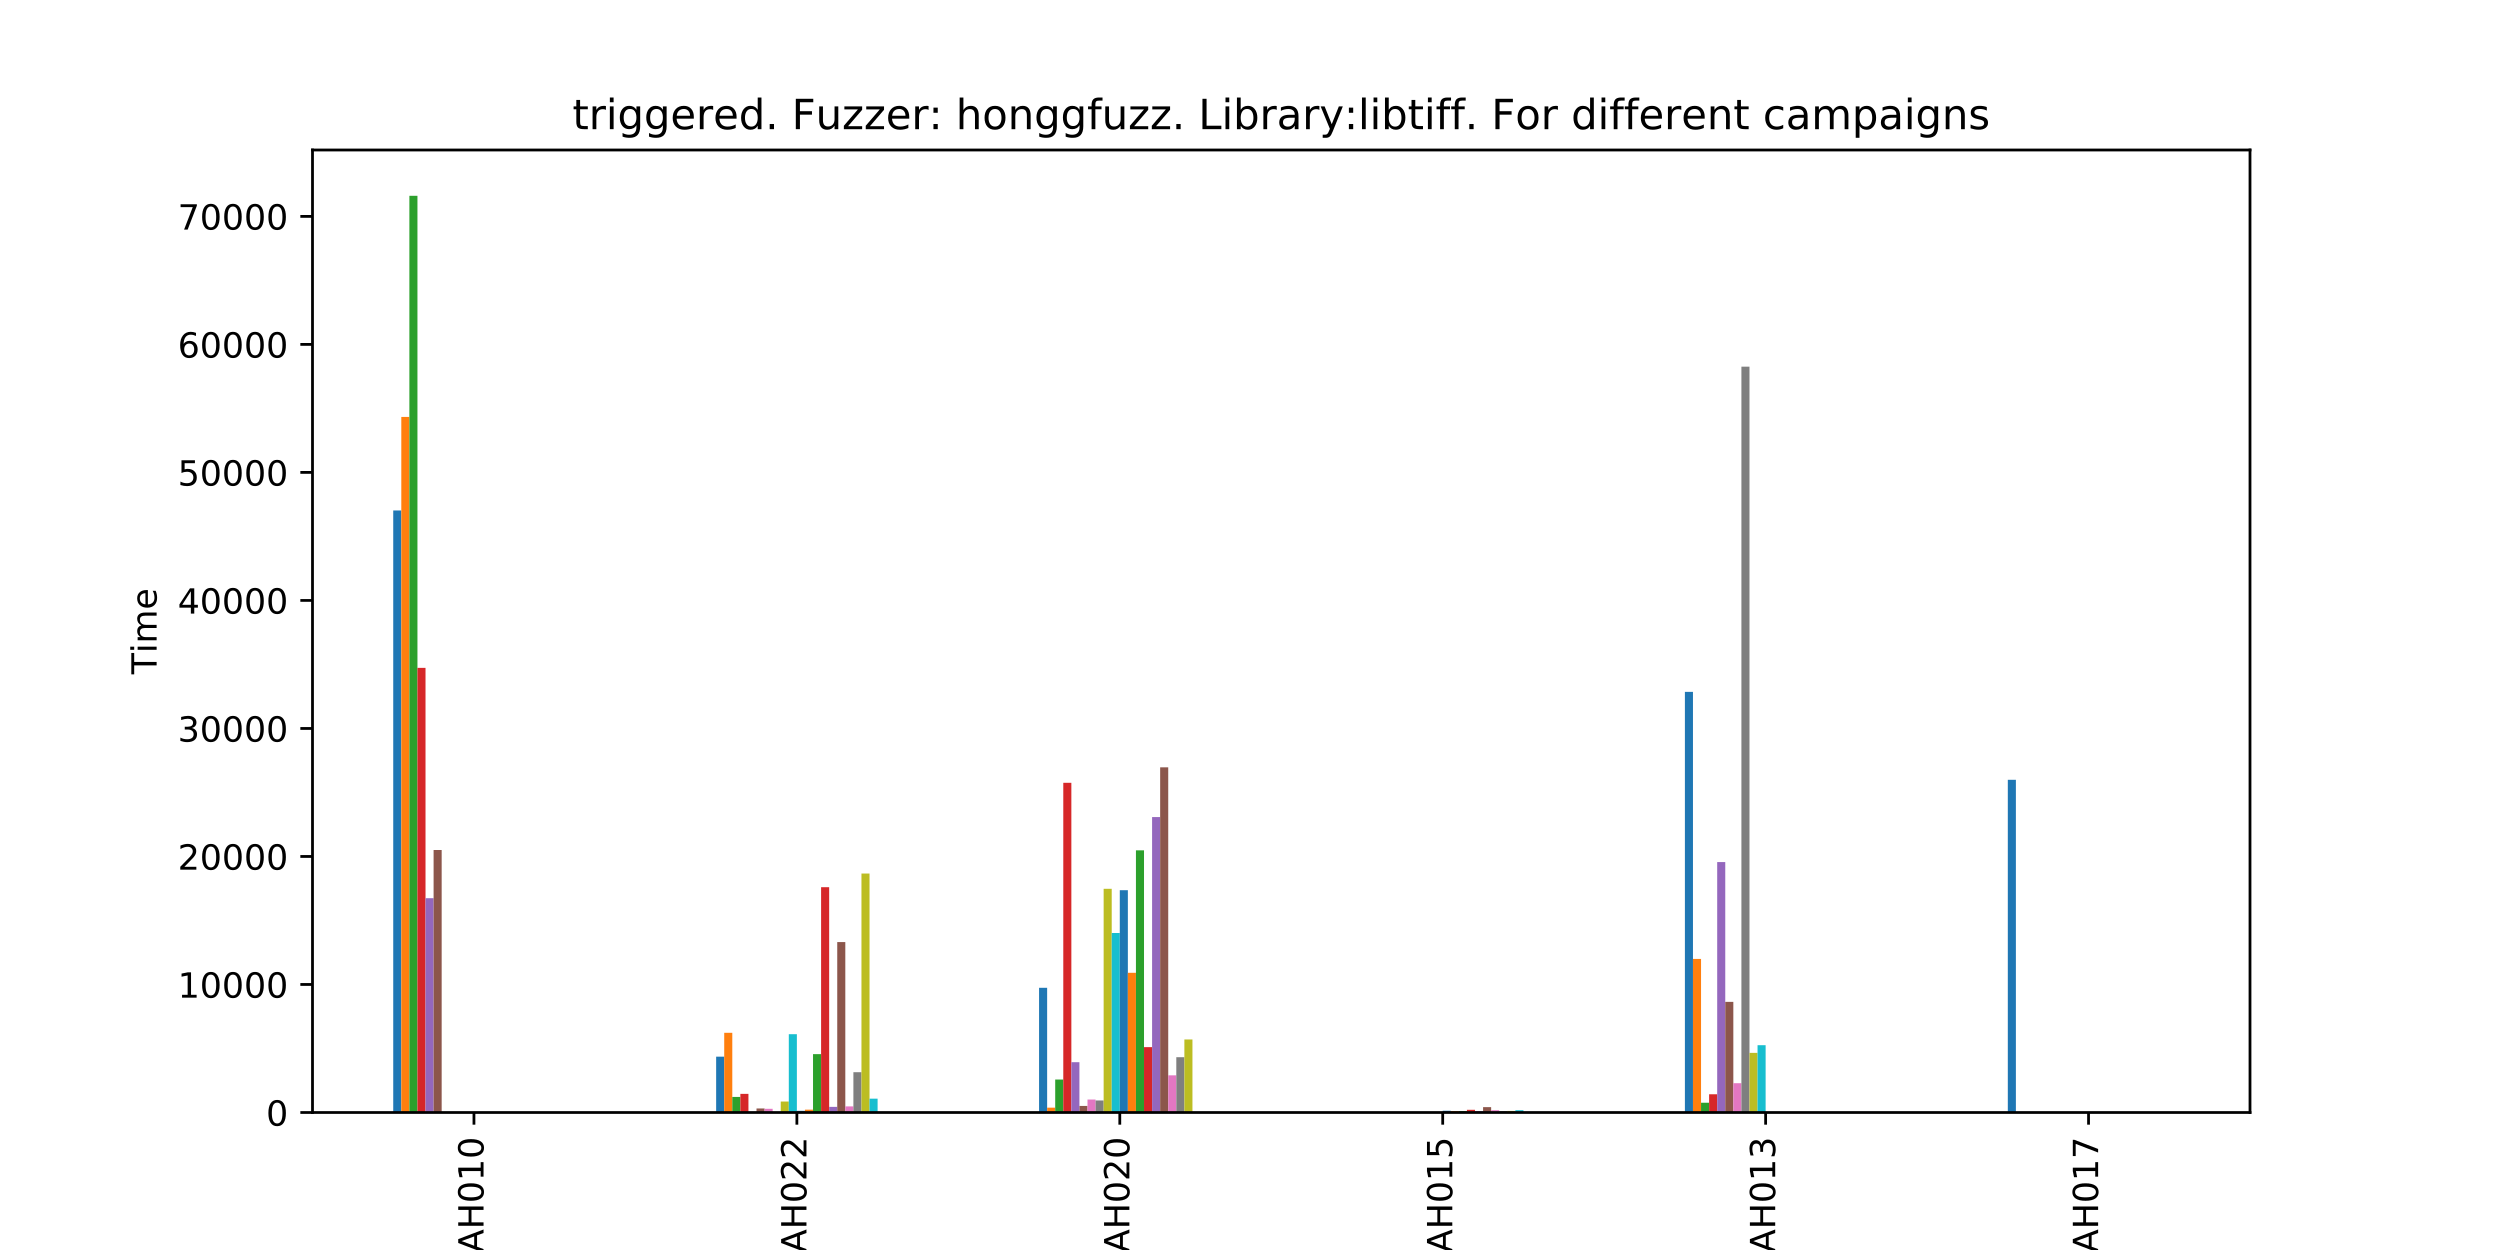 <?xml version="1.0" encoding="utf-8" standalone="no"?>
<!DOCTYPE svg PUBLIC "-//W3C//DTD SVG 1.1//EN"
  "http://www.w3.org/Graphics/SVG/1.1/DTD/svg11.dtd">
<!-- Created with matplotlib (https://matplotlib.org/) -->
<svg height="360pt" version="1.1" viewBox="0 0 720 360" width="720pt" xmlns="http://www.w3.org/2000/svg" xmlns:xlink="http://www.w3.org/1999/xlink">
 <defs>
  <style type="text/css">
*{stroke-linecap:butt;stroke-linejoin:round;}
  </style>
 </defs>
 <g id="figure_1">
  <g id="patch_1">
   <path d="M 0 360 
L 720 360 
L 720 0 
L 0 0 
z
" style="fill:#ffffff;"/>
  </g>
  <g id="axes_1">
   <g id="patch_2">
    <path d="M 90 320.4 
L 648 320.4 
L 648 43.2 
L 90 43.2 
z
" style="fill:#ffffff;"/>
   </g>
   <g id="patch_3">
    <path clip-path="url(#p38bdf87d2d)" d="M 113.25 320.4 
L 115.575 320.4 
L 115.575 147.005 
L 113.25 147.005 
z
" style="fill:#1f77b4;"/>
   </g>
   <g id="patch_4">
    <path clip-path="url(#p38bdf87d2d)" d="M 206.25 320.4 
L 208.575 320.4 
L 208.575 304.325 
L 206.25 304.325 
z
" style="fill:#1f77b4;"/>
   </g>
   <g id="patch_5">
    <path clip-path="url(#p38bdf87d2d)" d="M 299.25 320.4 
L 301.575 320.4 
L 301.575 284.49 
L 299.25 284.49 
z
" style="fill:#1f77b4;"/>
   </g>
   <g id="patch_6">
    <path clip-path="url(#p38bdf87d2d)" d="M 392.25 320.4 
L 394.575 320.4 
L 394.575 320.363 
L 392.25 320.363 
z
" style="fill:#1f77b4;"/>
   </g>
   <g id="patch_7">
    <path clip-path="url(#p38bdf87d2d)" d="M 485.25 320.4 
L 487.575 320.4 
L 487.575 199.249 
L 485.25 199.249 
z
" style="fill:#1f77b4;"/>
   </g>
   <g id="patch_8">
    <path clip-path="url(#p38bdf87d2d)" d="M 578.25 320.4 
L 580.575 320.4 
L 580.575 224.578 
L 578.25 224.578 
z
" style="fill:#1f77b4;"/>
   </g>
   <g id="patch_9">
    <path clip-path="url(#p38bdf87d2d)" d="M 115.575 320.4 
L 117.9 320.4 
L 117.9 120.073 
L 115.575 120.073 
z
" style="fill:#ff7f0e;"/>
   </g>
   <g id="patch_10">
    <path clip-path="url(#p38bdf87d2d)" d="M 208.575 320.4 
L 210.9 320.4 
L 210.9 297.449 
L 208.575 297.449 
z
" style="fill:#ff7f0e;"/>
   </g>
   <g id="patch_11">
    <path clip-path="url(#p38bdf87d2d)" d="M 301.575 320.4 
L 303.9 320.4 
L 303.9 319.017 
L 301.575 319.017 
z
" style="fill:#ff7f0e;"/>
   </g>
   <g id="patch_12">
    <path clip-path="url(#p38bdf87d2d)" d="M 394.575 320.4 
L 396.9 320.4 
L 396.9 320.326 
L 394.575 320.326 
z
" style="fill:#ff7f0e;"/>
   </g>
   <g id="patch_13">
    <path clip-path="url(#p38bdf87d2d)" d="M 487.575 320.4 
L 489.9 320.4 
L 489.9 276.176 
L 487.575 276.176 
z
" style="fill:#ff7f0e;"/>
   </g>
   <g id="patch_14">
    <path clip-path="url(#p38bdf87d2d)" d="M 580.575 320.4 
L 582.9 320.4 
L 582.9 320.4 
L 580.575 320.4 
z
" style="fill:#ff7f0e;"/>
   </g>
   <g id="patch_15">
    <path clip-path="url(#p38bdf87d2d)" d="M 117.9 320.4 
L 120.225 320.4 
L 120.225 56.4 
L 117.9 56.4 
z
" style="fill:#2ca02c;"/>
   </g>
   <g id="patch_16">
    <path clip-path="url(#p38bdf87d2d)" d="M 210.9 320.4 
L 213.225 320.4 
L 213.225 315.92 
L 210.9 315.92 
z
" style="fill:#2ca02c;"/>
   </g>
   <g id="patch_17">
    <path clip-path="url(#p38bdf87d2d)" d="M 303.9 320.4 
L 306.225 320.4 
L 306.225 310.906 
L 303.9 310.906 
z
" style="fill:#2ca02c;"/>
   </g>
   <g id="patch_18">
    <path clip-path="url(#p38bdf87d2d)" d="M 396.9 320.4 
L 399.225 320.4 
L 399.225 320.345 
L 396.9 320.345 
z
" style="fill:#2ca02c;"/>
   </g>
   <g id="patch_19">
    <path clip-path="url(#p38bdf87d2d)" d="M 489.9 320.4 
L 492.225 320.4 
L 492.225 317.58 
L 489.9 317.58 
z
" style="fill:#2ca02c;"/>
   </g>
   <g id="patch_20">
    <path clip-path="url(#p38bdf87d2d)" d="M 582.9 320.4 
L 585.225 320.4 
L 585.225 320.4 
L 582.9 320.4 
z
" style="fill:#2ca02c;"/>
   </g>
   <g id="patch_21">
    <path clip-path="url(#p38bdf87d2d)" d="M 120.225 320.4 
L 122.55 320.4 
L 122.55 192.354 
L 120.225 192.354 
z
" style="fill:#d62728;"/>
   </g>
   <g id="patch_22">
    <path clip-path="url(#p38bdf87d2d)" d="M 213.225 320.4 
L 215.55 320.4 
L 215.55 315.036 
L 213.225 315.036 
z
" style="fill:#d62728;"/>
   </g>
   <g id="patch_23">
    <path clip-path="url(#p38bdf87d2d)" d="M 306.225 320.4 
L 308.55 320.4 
L 308.55 225.444 
L 306.225 225.444 
z
" style="fill:#d62728;"/>
   </g>
   <g id="patch_24">
    <path clip-path="url(#p38bdf87d2d)" d="M 399.225 320.4 
L 401.55 320.4 
L 401.55 320.363 
L 399.225 320.363 
z
" style="fill:#d62728;"/>
   </g>
   <g id="patch_25">
    <path clip-path="url(#p38bdf87d2d)" d="M 492.225 320.4 
L 494.55 320.4 
L 494.55 315.146 
L 492.225 315.146 
z
" style="fill:#d62728;"/>
   </g>
   <g id="patch_26">
    <path clip-path="url(#p38bdf87d2d)" d="M 585.225 320.4 
L 587.55 320.4 
L 587.55 320.4 
L 585.225 320.4 
z
" style="fill:#d62728;"/>
   </g>
   <g id="patch_27">
    <path clip-path="url(#p38bdf87d2d)" d="M 122.55 320.4 
L 124.875 320.4 
L 124.875 258.681 
L 122.55 258.681 
z
" style="fill:#9467bd;"/>
   </g>
   <g id="patch_28">
    <path clip-path="url(#p38bdf87d2d)" d="M 215.55 320.4 
L 217.875 320.4 
L 217.875 320.216 
L 215.55 320.216 
z
" style="fill:#9467bd;"/>
   </g>
   <g id="patch_29">
    <path clip-path="url(#p38bdf87d2d)" d="M 308.55 320.4 
L 310.875 320.4 
L 310.875 305.911 
L 308.55 305.911 
z
" style="fill:#9467bd;"/>
   </g>
   <g id="patch_30">
    <path clip-path="url(#p38bdf87d2d)" d="M 401.55 320.4 
L 403.875 320.4 
L 403.875 320.363 
L 401.55 320.363 
z
" style="fill:#9467bd;"/>
   </g>
   <g id="patch_31">
    <path clip-path="url(#p38bdf87d2d)" d="M 494.55 320.4 
L 496.875 320.4 
L 496.875 248.266 
L 494.55 248.266 
z
" style="fill:#9467bd;"/>
   </g>
   <g id="patch_32">
    <path clip-path="url(#p38bdf87d2d)" d="M 587.55 320.4 
L 589.875 320.4 
L 589.875 320.4 
L 587.55 320.4 
z
" style="fill:#9467bd;"/>
   </g>
   <g id="patch_33">
    <path clip-path="url(#p38bdf87d2d)" d="M 124.875 320.4 
L 127.2 320.4 
L 127.2 244.8 
L 124.875 244.8 
z
" style="fill:#8c564b;"/>
   </g>
   <g id="patch_34">
    <path clip-path="url(#p38bdf87d2d)" d="M 217.875 320.4 
L 220.2 320.4 
L 220.2 319.239 
L 217.875 319.239 
z
" style="fill:#8c564b;"/>
   </g>
   <g id="patch_35">
    <path clip-path="url(#p38bdf87d2d)" d="M 310.875 320.4 
L 313.2 320.4 
L 313.2 318.501 
L 310.875 318.501 
z
" style="fill:#8c564b;"/>
   </g>
   <g id="patch_36">
    <path clip-path="url(#p38bdf87d2d)" d="M 403.875 320.4 
L 406.2 320.4 
L 406.2 320.345 
L 403.875 320.345 
z
" style="fill:#8c564b;"/>
   </g>
   <g id="patch_37">
    <path clip-path="url(#p38bdf87d2d)" d="M 496.875 320.4 
L 499.2 320.4 
L 499.2 288.545 
L 496.875 288.545 
z
" style="fill:#8c564b;"/>
   </g>
   <g id="patch_38">
    <path clip-path="url(#p38bdf87d2d)" d="M 589.875 320.4 
L 592.2 320.4 
L 592.2 320.4 
L 589.875 320.4 
z
" style="fill:#8c564b;"/>
   </g>
   <g id="patch_39">
    <path clip-path="url(#p38bdf87d2d)" d="M 127.2 320.4 
L 129.525 320.4 
L 129.525 320.4 
L 127.2 320.4 
z
" style="fill:#e377c2;"/>
   </g>
   <g id="patch_40">
    <path clip-path="url(#p38bdf87d2d)" d="M 220.2 320.4 
L 222.525 320.4 
L 222.525 319.331 
L 220.2 319.331 
z
" style="fill:#e377c2;"/>
   </g>
   <g id="patch_41">
    <path clip-path="url(#p38bdf87d2d)" d="M 313.2 320.4 
L 315.525 320.4 
L 315.525 316.658 
L 313.2 316.658 
z
" style="fill:#e377c2;"/>
   </g>
   <g id="patch_42">
    <path clip-path="url(#p38bdf87d2d)" d="M 406.2 320.4 
L 408.525 320.4 
L 408.525 320.326 
L 406.2 320.326 
z
" style="fill:#e377c2;"/>
   </g>
   <g id="patch_43">
    <path clip-path="url(#p38bdf87d2d)" d="M 499.2 320.4 
L 501.525 320.4 
L 501.525 311.957 
L 499.2 311.957 
z
" style="fill:#e377c2;"/>
   </g>
   <g id="patch_44">
    <path clip-path="url(#p38bdf87d2d)" d="M 592.2 320.4 
L 594.525 320.4 
L 594.525 320.4 
L 592.2 320.4 
z
" style="fill:#e377c2;"/>
   </g>
   <g id="patch_45">
    <path clip-path="url(#p38bdf87d2d)" d="M 129.525 320.4 
L 131.85 320.4 
L 131.85 320.4 
L 129.525 320.4 
z
" style="fill:#7f7f7f;"/>
   </g>
   <g id="patch_46">
    <path clip-path="url(#p38bdf87d2d)" d="M 222.525 320.4 
L 224.85 320.4 
L 224.85 320.271 
L 222.525 320.271 
z
" style="fill:#7f7f7f;"/>
   </g>
   <g id="patch_47">
    <path clip-path="url(#p38bdf87d2d)" d="M 315.525 320.4 
L 317.85 320.4 
L 317.85 316.934 
L 315.525 316.934 
z
" style="fill:#7f7f7f;"/>
   </g>
   <g id="patch_48">
    <path clip-path="url(#p38bdf87d2d)" d="M 408.525 320.4 
L 410.85 320.4 
L 410.85 320.363 
L 408.525 320.363 
z
" style="fill:#7f7f7f;"/>
   </g>
   <g id="patch_49">
    <path clip-path="url(#p38bdf87d2d)" d="M 501.525 320.4 
L 503.85 320.4 
L 503.85 105.602 
L 501.525 105.602 
z
" style="fill:#7f7f7f;"/>
   </g>
   <g id="patch_50">
    <path clip-path="url(#p38bdf87d2d)" d="M 594.525 320.4 
L 596.85 320.4 
L 596.85 320.4 
L 594.525 320.4 
z
" style="fill:#7f7f7f;"/>
   </g>
   <g id="patch_51">
    <path clip-path="url(#p38bdf87d2d)" d="M 131.85 320.4 
L 134.175 320.4 
L 134.175 320.4 
L 131.85 320.4 
z
" style="fill:#bcbd22;"/>
   </g>
   <g id="patch_52">
    <path clip-path="url(#p38bdf87d2d)" d="M 224.85 320.4 
L 227.175 320.4 
L 227.175 317.248 
L 224.85 317.248 
z
" style="fill:#bcbd22;"/>
   </g>
   <g id="patch_53">
    <path clip-path="url(#p38bdf87d2d)" d="M 317.85 320.4 
L 320.175 320.4 
L 320.175 255.972 
L 317.85 255.972 
z
" style="fill:#bcbd22;"/>
   </g>
   <g id="patch_54">
    <path clip-path="url(#p38bdf87d2d)" d="M 410.85 320.4 
L 413.175 320.4 
L 413.175 320.363 
L 410.85 320.363 
z
" style="fill:#bcbd22;"/>
   </g>
   <g id="patch_55">
    <path clip-path="url(#p38bdf87d2d)" d="M 503.85 320.4 
L 506.175 320.4 
L 506.175 303.219 
L 503.85 303.219 
z
" style="fill:#bcbd22;"/>
   </g>
   <g id="patch_56">
    <path clip-path="url(#p38bdf87d2d)" d="M 596.85 320.4 
L 599.175 320.4 
L 599.175 320.4 
L 596.85 320.4 
z
" style="fill:#bcbd22;"/>
   </g>
   <g id="patch_57">
    <path clip-path="url(#p38bdf87d2d)" d="M 134.175 320.4 
L 136.5 320.4 
L 136.5 320.4 
L 134.175 320.4 
z
" style="fill:#17becf;"/>
   </g>
   <g id="patch_58">
    <path clip-path="url(#p38bdf87d2d)" d="M 227.175 320.4 
L 229.5 320.4 
L 229.5 297.855 
L 227.175 297.855 
z
" style="fill:#17becf;"/>
   </g>
   <g id="patch_59">
    <path clip-path="url(#p38bdf87d2d)" d="M 320.175 320.4 
L 322.5 320.4 
L 322.5 268.71 
L 320.175 268.71 
z
" style="fill:#17becf;"/>
   </g>
   <g id="patch_60">
    <path clip-path="url(#p38bdf87d2d)" d="M 413.175 320.4 
L 415.5 320.4 
L 415.5 320.345 
L 413.175 320.345 
z
" style="fill:#17becf;"/>
   </g>
   <g id="patch_61">
    <path clip-path="url(#p38bdf87d2d)" d="M 506.175 320.4 
L 508.5 320.4 
L 508.5 301.025 
L 506.175 301.025 
z
" style="fill:#17becf;"/>
   </g>
   <g id="patch_62">
    <path clip-path="url(#p38bdf87d2d)" d="M 599.175 320.4 
L 601.5 320.4 
L 601.5 320.4 
L 599.175 320.4 
z
" style="fill:#17becf;"/>
   </g>
   <g id="patch_63">
    <path clip-path="url(#p38bdf87d2d)" d="M 136.5 320.4 
L 138.825 320.4 
L 138.825 320.4 
L 136.5 320.4 
z
" style="fill:#1f77b4;"/>
   </g>
   <g id="patch_64">
    <path clip-path="url(#p38bdf87d2d)" d="M 229.5 320.4 
L 231.825 320.4 
L 231.825 319.902 
L 229.5 319.902 
z
" style="fill:#1f77b4;"/>
   </g>
   <g id="patch_65">
    <path clip-path="url(#p38bdf87d2d)" d="M 322.5 320.4 
L 324.825 320.4 
L 324.825 256.377 
L 322.5 256.377 
z
" style="fill:#1f77b4;"/>
   </g>
   <g id="patch_66">
    <path clip-path="url(#p38bdf87d2d)" d="M 415.5 320.4 
L 417.825 320.4 
L 417.825 319.884 
L 415.5 319.884 
z
" style="fill:#1f77b4;"/>
   </g>
   <g id="patch_67">
    <path clip-path="url(#p38bdf87d2d)" d="M 508.5 320.4 
L 510.825 320.4 
L 510.825 320.4 
L 508.5 320.4 
z
" style="fill:#1f77b4;"/>
   </g>
   <g id="patch_68">
    <path clip-path="url(#p38bdf87d2d)" d="M 601.5 320.4 
L 603.825 320.4 
L 603.825 320.4 
L 601.5 320.4 
z
" style="fill:#1f77b4;"/>
   </g>
   <g id="patch_69">
    <path clip-path="url(#p38bdf87d2d)" d="M 138.825 320.4 
L 141.15 320.4 
L 141.15 320.4 
L 138.825 320.4 
z
" style="fill:#ff7f0e;"/>
   </g>
   <g id="patch_70">
    <path clip-path="url(#p38bdf87d2d)" d="M 231.825 320.4 
L 234.15 320.4 
L 234.15 319.589 
L 231.825 319.589 
z
" style="fill:#ff7f0e;"/>
   </g>
   <g id="patch_71">
    <path clip-path="url(#p38bdf87d2d)" d="M 324.825 320.4 
L 327.15 320.4 
L 327.15 280.158 
L 324.825 280.158 
z
" style="fill:#ff7f0e;"/>
   </g>
   <g id="patch_72">
    <path clip-path="url(#p38bdf87d2d)" d="M 417.825 320.4 
L 420.15 320.4 
L 420.15 319.994 
L 417.825 319.994 
z
" style="fill:#ff7f0e;"/>
   </g>
   <g id="patch_73">
    <path clip-path="url(#p38bdf87d2d)" d="M 510.825 320.4 
L 513.15 320.4 
L 513.15 320.4 
L 510.825 320.4 
z
" style="fill:#ff7f0e;"/>
   </g>
   <g id="patch_74">
    <path clip-path="url(#p38bdf87d2d)" d="M 603.825 320.4 
L 606.15 320.4 
L 606.15 320.4 
L 603.825 320.4 
z
" style="fill:#ff7f0e;"/>
   </g>
   <g id="patch_75">
    <path clip-path="url(#p38bdf87d2d)" d="M 141.15 320.4 
L 143.475 320.4 
L 143.475 320.4 
L 141.15 320.4 
z
" style="fill:#2ca02c;"/>
   </g>
   <g id="patch_76">
    <path clip-path="url(#p38bdf87d2d)" d="M 234.15 320.4 
L 236.475 320.4 
L 236.475 303.588 
L 234.15 303.588 
z
" style="fill:#2ca02c;"/>
   </g>
   <g id="patch_77">
    <path clip-path="url(#p38bdf87d2d)" d="M 327.15 320.4 
L 329.475 320.4 
L 329.475 244.892 
L 327.15 244.892 
z
" style="fill:#2ca02c;"/>
   </g>
   <g id="patch_78">
    <path clip-path="url(#p38bdf87d2d)" d="M 420.15 320.4 
L 422.475 320.4 
L 422.475 319.976 
L 420.15 319.976 
z
" style="fill:#2ca02c;"/>
   </g>
   <g id="patch_79">
    <path clip-path="url(#p38bdf87d2d)" d="M 513.15 320.4 
L 515.475 320.4 
L 515.475 320.4 
L 513.15 320.4 
z
" style="fill:#2ca02c;"/>
   </g>
   <g id="patch_80">
    <path clip-path="url(#p38bdf87d2d)" d="M 606.15 320.4 
L 608.475 320.4 
L 608.475 320.4 
L 606.15 320.4 
z
" style="fill:#2ca02c;"/>
   </g>
   <g id="patch_81">
    <path clip-path="url(#p38bdf87d2d)" d="M 143.475 320.4 
L 145.8 320.4 
L 145.8 320.4 
L 143.475 320.4 
z
" style="fill:#d62728;"/>
   </g>
   <g id="patch_82">
    <path clip-path="url(#p38bdf87d2d)" d="M 236.475 320.4 
L 238.8 320.4 
L 238.8 255.511 
L 236.475 255.511 
z
" style="fill:#d62728;"/>
   </g>
   <g id="patch_83">
    <path clip-path="url(#p38bdf87d2d)" d="M 329.475 320.4 
L 331.8 320.4 
L 331.8 301.578 
L 329.475 301.578 
z
" style="fill:#d62728;"/>
   </g>
   <g id="patch_84">
    <path clip-path="url(#p38bdf87d2d)" d="M 422.475 320.4 
L 424.8 320.4 
L 424.8 319.626 
L 422.475 319.626 
z
" style="fill:#d62728;"/>
   </g>
   <g id="patch_85">
    <path clip-path="url(#p38bdf87d2d)" d="M 515.475 320.4 
L 517.8 320.4 
L 517.8 320.4 
L 515.475 320.4 
z
" style="fill:#d62728;"/>
   </g>
   <g id="patch_86">
    <path clip-path="url(#p38bdf87d2d)" d="M 608.475 320.4 
L 610.8 320.4 
L 610.8 320.4 
L 608.475 320.4 
z
" style="fill:#d62728;"/>
   </g>
   <g id="patch_87">
    <path clip-path="url(#p38bdf87d2d)" d="M 145.8 320.4 
L 148.125 320.4 
L 148.125 320.4 
L 145.8 320.4 
z
" style="fill:#9467bd;"/>
   </g>
   <g id="patch_88">
    <path clip-path="url(#p38bdf87d2d)" d="M 238.8 320.4 
L 241.125 320.4 
L 241.125 318.778 
L 238.8 318.778 
z
" style="fill:#9467bd;"/>
   </g>
   <g id="patch_89">
    <path clip-path="url(#p38bdf87d2d)" d="M 331.8 320.4 
L 334.125 320.4 
L 334.125 235.307 
L 331.8 235.307 
z
" style="fill:#9467bd;"/>
   </g>
   <g id="patch_90">
    <path clip-path="url(#p38bdf87d2d)" d="M 424.8 320.4 
L 427.125 320.4 
L 427.125 320.013 
L 424.8 320.013 
z
" style="fill:#9467bd;"/>
   </g>
   <g id="patch_91">
    <path clip-path="url(#p38bdf87d2d)" d="M 517.8 320.4 
L 520.125 320.4 
L 520.125 320.4 
L 517.8 320.4 
z
" style="fill:#9467bd;"/>
   </g>
   <g id="patch_92">
    <path clip-path="url(#p38bdf87d2d)" d="M 610.8 320.4 
L 613.125 320.4 
L 613.125 320.4 
L 610.8 320.4 
z
" style="fill:#9467bd;"/>
   </g>
   <g id="patch_93">
    <path clip-path="url(#p38bdf87d2d)" d="M 148.125 320.4 
L 150.45 320.4 
L 150.45 320.4 
L 148.125 320.4 
z
" style="fill:#8c564b;"/>
   </g>
   <g id="patch_94">
    <path clip-path="url(#p38bdf87d2d)" d="M 241.125 320.4 
L 243.45 320.4 
L 243.45 271.309 
L 241.125 271.309 
z
" style="fill:#8c564b;"/>
   </g>
   <g id="patch_95">
    <path clip-path="url(#p38bdf87d2d)" d="M 334.125 320.4 
L 336.45 320.4 
L 336.45 220.983 
L 334.125 220.983 
z
" style="fill:#8c564b;"/>
   </g>
   <g id="patch_96">
    <path clip-path="url(#p38bdf87d2d)" d="M 427.125 320.4 
L 429.45 320.4 
L 429.45 318.852 
L 427.125 318.852 
z
" style="fill:#8c564b;"/>
   </g>
   <g id="patch_97">
    <path clip-path="url(#p38bdf87d2d)" d="M 520.125 320.4 
L 522.45 320.4 
L 522.45 320.4 
L 520.125 320.4 
z
" style="fill:#8c564b;"/>
   </g>
   <g id="patch_98">
    <path clip-path="url(#p38bdf87d2d)" d="M 613.125 320.4 
L 615.45 320.4 
L 615.45 320.4 
L 613.125 320.4 
z
" style="fill:#8c564b;"/>
   </g>
   <g id="patch_99">
    <path clip-path="url(#p38bdf87d2d)" d="M 150.45 320.4 
L 152.775 320.4 
L 152.775 320.4 
L 150.45 320.4 
z
" style="fill:#e377c2;"/>
   </g>
   <g id="patch_100">
    <path clip-path="url(#p38bdf87d2d)" d="M 243.45 320.4 
L 245.775 320.4 
L 245.775 318.649 
L 243.45 318.649 
z
" style="fill:#e377c2;"/>
   </g>
   <g id="patch_101">
    <path clip-path="url(#p38bdf87d2d)" d="M 336.45 320.4 
L 338.775 320.4 
L 338.775 309.69 
L 336.45 309.69 
z
" style="fill:#e377c2;"/>
   </g>
   <g id="patch_102">
    <path clip-path="url(#p38bdf87d2d)" d="M 429.45 320.4 
L 431.775 320.4 
L 431.775 319.736 
L 429.45 319.736 
z
" style="fill:#e377c2;"/>
   </g>
   <g id="patch_103">
    <path clip-path="url(#p38bdf87d2d)" d="M 522.45 320.4 
L 524.775 320.4 
L 524.775 320.4 
L 522.45 320.4 
z
" style="fill:#e377c2;"/>
   </g>
   <g id="patch_104">
    <path clip-path="url(#p38bdf87d2d)" d="M 615.45 320.4 
L 617.775 320.4 
L 617.775 320.4 
L 615.45 320.4 
z
" style="fill:#e377c2;"/>
   </g>
   <g id="patch_105">
    <path clip-path="url(#p38bdf87d2d)" d="M 152.775 320.4 
L 155.1 320.4 
L 155.1 320.4 
L 152.775 320.4 
z
" style="fill:#7f7f7f;"/>
   </g>
   <g id="patch_106">
    <path clip-path="url(#p38bdf87d2d)" d="M 245.775 320.4 
L 248.1 320.4 
L 248.1 308.786 
L 245.775 308.786 
z
" style="fill:#7f7f7f;"/>
   </g>
   <g id="patch_107">
    <path clip-path="url(#p38bdf87d2d)" d="M 338.775 320.4 
L 341.1 320.4 
L 341.1 304.473 
L 338.775 304.473 
z
" style="fill:#7f7f7f;"/>
   </g>
   <g id="patch_108">
    <path clip-path="url(#p38bdf87d2d)" d="M 431.775 320.4 
L 434.1 320.4 
L 434.1 319.976 
L 431.775 319.976 
z
" style="fill:#7f7f7f;"/>
   </g>
   <g id="patch_109">
    <path clip-path="url(#p38bdf87d2d)" d="M 524.775 320.4 
L 527.1 320.4 
L 527.1 320.4 
L 524.775 320.4 
z
" style="fill:#7f7f7f;"/>
   </g>
   <g id="patch_110">
    <path clip-path="url(#p38bdf87d2d)" d="M 617.775 320.4 
L 620.1 320.4 
L 620.1 320.4 
L 617.775 320.4 
z
" style="fill:#7f7f7f;"/>
   </g>
   <g id="patch_111">
    <path clip-path="url(#p38bdf87d2d)" d="M 155.1 320.4 
L 157.425 320.4 
L 157.425 320.4 
L 155.1 320.4 
z
" style="fill:#bcbd22;"/>
   </g>
   <g id="patch_112">
    <path clip-path="url(#p38bdf87d2d)" d="M 248.1 320.4 
L 250.425 320.4 
L 250.425 251.584 
L 248.1 251.584 
z
" style="fill:#bcbd22;"/>
   </g>
   <g id="patch_113">
    <path clip-path="url(#p38bdf87d2d)" d="M 341.1 320.4 
L 343.425 320.4 
L 343.425 299.366 
L 341.1 299.366 
z
" style="fill:#bcbd22;"/>
   </g>
   <g id="patch_114">
    <path clip-path="url(#p38bdf87d2d)" d="M 434.1 320.4 
L 436.425 320.4 
L 436.425 319.958 
L 434.1 319.958 
z
" style="fill:#bcbd22;"/>
   </g>
   <g id="patch_115">
    <path clip-path="url(#p38bdf87d2d)" d="M 527.1 320.4 
L 529.425 320.4 
L 529.425 320.4 
L 527.1 320.4 
z
" style="fill:#bcbd22;"/>
   </g>
   <g id="patch_116">
    <path clip-path="url(#p38bdf87d2d)" d="M 620.1 320.4 
L 622.425 320.4 
L 622.425 320.4 
L 620.1 320.4 
z
" style="fill:#bcbd22;"/>
   </g>
   <g id="patch_117">
    <path clip-path="url(#p38bdf87d2d)" d="M 157.425 320.4 
L 159.75 320.4 
L 159.75 320.4 
L 157.425 320.4 
z
" style="fill:#17becf;"/>
   </g>
   <g id="patch_118">
    <path clip-path="url(#p38bdf87d2d)" d="M 250.425 320.4 
L 252.75 320.4 
L 252.75 316.418 
L 250.425 316.418 
z
" style="fill:#17becf;"/>
   </g>
   <g id="patch_119">
    <path clip-path="url(#p38bdf87d2d)" d="M 343.425 320.4 
L 345.75 320.4 
L 345.75 320.4 
L 343.425 320.4 
z
" style="fill:#17becf;"/>
   </g>
   <g id="patch_120">
    <path clip-path="url(#p38bdf87d2d)" d="M 436.425 320.4 
L 438.75 320.4 
L 438.75 319.736 
L 436.425 319.736 
z
" style="fill:#17becf;"/>
   </g>
   <g id="patch_121">
    <path clip-path="url(#p38bdf87d2d)" d="M 529.425 320.4 
L 531.75 320.4 
L 531.75 320.4 
L 529.425 320.4 
z
" style="fill:#17becf;"/>
   </g>
   <g id="patch_122">
    <path clip-path="url(#p38bdf87d2d)" d="M 622.425 320.4 
L 624.75 320.4 
L 624.75 320.4 
L 622.425 320.4 
z
" style="fill:#17becf;"/>
   </g>
   <g id="matplotlib.axis_1">
    <g id="xtick_1">
     <g id="line2d_1">
      <defs>
       <path d="M 0 0 
L 0 3.5 
" id="m8cd8adab0d" style="stroke:#000000;stroke-width:0.8;"/>
      </defs>
      <g>
       <use style="stroke:#000000;stroke-width:0.8;" x="136.5" xlink:href="#m8cd8adab0d" y="320.4"/>
      </g>
     </g>
     <g id="text_1">
      <!-- AAH010 -->
      <defs>
       <path d="M 34.188 63.188 
L 20.797 26.906 
L 47.609 26.906 
z
M 28.609 72.906 
L 39.797 72.906 
L 67.578 0 
L 57.328 0 
L 50.688 18.703 
L 17.828 18.703 
L 11.188 0 
L 0.781 0 
z
" id="DejaVuSans-65"/>
       <path d="M 9.812 72.906 
L 19.672 72.906 
L 19.672 43.016 
L 55.516 43.016 
L 55.516 72.906 
L 65.375 72.906 
L 65.375 0 
L 55.516 0 
L 55.516 34.719 
L 19.672 34.719 
L 19.672 0 
L 9.812 0 
z
" id="DejaVuSans-72"/>
       <path d="M 31.781 66.406 
Q 24.172 66.406 20.328 58.906 
Q 16.5 51.422 16.5 36.375 
Q 16.5 21.391 20.328 13.891 
Q 24.172 6.391 31.781 6.391 
Q 39.453 6.391 43.281 13.891 
Q 47.125 21.391 47.125 36.375 
Q 47.125 51.422 43.281 58.906 
Q 39.453 66.406 31.781 66.406 
z
M 31.781 74.219 
Q 44.047 74.219 50.516 64.516 
Q 56.984 54.828 56.984 36.375 
Q 56.984 17.969 50.516 8.266 
Q 44.047 -1.422 31.781 -1.422 
Q 19.531 -1.422 13.062 8.266 
Q 6.594 17.969 6.594 36.375 
Q 6.594 54.828 13.062 64.516 
Q 19.531 74.219 31.781 74.219 
z
" id="DejaVuSans-48"/>
       <path d="M 12.406 8.297 
L 28.516 8.297 
L 28.516 63.922 
L 10.984 60.406 
L 10.984 69.391 
L 28.422 72.906 
L 38.281 72.906 
L 38.281 8.297 
L 54.391 8.297 
L 54.391 0 
L 12.406 0 
z
" id="DejaVuSans-49"/>
      </defs>
      <g transform="translate(139.259 367.692)rotate(-90)scale(0.1 -0.1)">
       <use xlink:href="#DejaVuSans-65"/>
       <use x="68.439" xlink:href="#DejaVuSans-65"/>
       <use x="136.848" xlink:href="#DejaVuSans-72"/>
       <use x="212.043" xlink:href="#DejaVuSans-48"/>
       <use x="275.666" xlink:href="#DejaVuSans-49"/>
       <use x="339.289" xlink:href="#DejaVuSans-48"/>
      </g>
     </g>
    </g>
    <g id="xtick_2">
     <g id="line2d_2">
      <g>
       <use style="stroke:#000000;stroke-width:0.8;" x="229.5" xlink:href="#m8cd8adab0d" y="320.4"/>
      </g>
     </g>
     <g id="text_2">
      <!-- AAH022 -->
      <defs>
       <path d="M 19.188 8.297 
L 53.609 8.297 
L 53.609 0 
L 7.328 0 
L 7.328 8.297 
Q 12.938 14.109 22.625 23.891 
Q 32.328 33.688 34.812 36.531 
Q 39.547 41.844 41.422 45.531 
Q 43.312 49.219 43.312 52.781 
Q 43.312 58.594 39.234 62.25 
Q 35.156 65.922 28.609 65.922 
Q 23.969 65.922 18.812 64.312 
Q 13.672 62.703 7.812 59.422 
L 7.812 69.391 
Q 13.766 71.781 18.938 73 
Q 24.125 74.219 28.422 74.219 
Q 39.75 74.219 46.484 68.547 
Q 53.219 62.891 53.219 53.422 
Q 53.219 48.922 51.531 44.891 
Q 49.859 40.875 45.406 35.406 
Q 44.188 33.984 37.641 27.219 
Q 31.109 20.453 19.188 8.297 
z
" id="DejaVuSans-50"/>
      </defs>
      <g transform="translate(232.259 367.692)rotate(-90)scale(0.1 -0.1)">
       <use xlink:href="#DejaVuSans-65"/>
       <use x="68.439" xlink:href="#DejaVuSans-65"/>
       <use x="136.848" xlink:href="#DejaVuSans-72"/>
       <use x="212.043" xlink:href="#DejaVuSans-48"/>
       <use x="275.666" xlink:href="#DejaVuSans-50"/>
       <use x="339.289" xlink:href="#DejaVuSans-50"/>
      </g>
     </g>
    </g>
    <g id="xtick_3">
     <g id="line2d_3">
      <g>
       <use style="stroke:#000000;stroke-width:0.8;" x="322.5" xlink:href="#m8cd8adab0d" y="320.4"/>
      </g>
     </g>
     <g id="text_3">
      <!-- AAH020 -->
      <g transform="translate(325.259 367.692)rotate(-90)scale(0.1 -0.1)">
       <use xlink:href="#DejaVuSans-65"/>
       <use x="68.439" xlink:href="#DejaVuSans-65"/>
       <use x="136.848" xlink:href="#DejaVuSans-72"/>
       <use x="212.043" xlink:href="#DejaVuSans-48"/>
       <use x="275.666" xlink:href="#DejaVuSans-50"/>
       <use x="339.289" xlink:href="#DejaVuSans-48"/>
      </g>
     </g>
    </g>
    <g id="xtick_4">
     <g id="line2d_4">
      <g>
       <use style="stroke:#000000;stroke-width:0.8;" x="415.5" xlink:href="#m8cd8adab0d" y="320.4"/>
      </g>
     </g>
     <g id="text_4">
      <!-- AAH015 -->
      <defs>
       <path d="M 10.797 72.906 
L 49.516 72.906 
L 49.516 64.594 
L 19.828 64.594 
L 19.828 46.734 
Q 21.969 47.469 24.109 47.828 
Q 26.266 48.188 28.422 48.188 
Q 40.625 48.188 47.75 41.5 
Q 54.891 34.812 54.891 23.391 
Q 54.891 11.625 47.562 5.094 
Q 40.234 -1.422 26.906 -1.422 
Q 22.312 -1.422 17.547 -0.641 
Q 12.797 0.141 7.719 1.703 
L 7.719 11.625 
Q 12.109 9.234 16.797 8.062 
Q 21.484 6.891 26.703 6.891 
Q 35.156 6.891 40.078 11.328 
Q 45.016 15.766 45.016 23.391 
Q 45.016 31 40.078 35.438 
Q 35.156 39.891 26.703 39.891 
Q 22.75 39.891 18.812 39.016 
Q 14.891 38.141 10.797 36.281 
z
" id="DejaVuSans-53"/>
      </defs>
      <g transform="translate(418.259 367.692)rotate(-90)scale(0.1 -0.1)">
       <use xlink:href="#DejaVuSans-65"/>
       <use x="68.439" xlink:href="#DejaVuSans-65"/>
       <use x="136.848" xlink:href="#DejaVuSans-72"/>
       <use x="212.043" xlink:href="#DejaVuSans-48"/>
       <use x="275.666" xlink:href="#DejaVuSans-49"/>
       <use x="339.289" xlink:href="#DejaVuSans-53"/>
      </g>
     </g>
    </g>
    <g id="xtick_5">
     <g id="line2d_5">
      <g>
       <use style="stroke:#000000;stroke-width:0.8;" x="508.5" xlink:href="#m8cd8adab0d" y="320.4"/>
      </g>
     </g>
     <g id="text_5">
      <!-- AAH013 -->
      <defs>
       <path d="M 40.578 39.312 
Q 47.656 37.797 51.625 33 
Q 55.609 28.219 55.609 21.188 
Q 55.609 10.406 48.188 4.484 
Q 40.766 -1.422 27.094 -1.422 
Q 22.516 -1.422 17.656 -0.516 
Q 12.797 0.391 7.625 2.203 
L 7.625 11.719 
Q 11.719 9.328 16.594 8.109 
Q 21.484 6.891 26.812 6.891 
Q 36.078 6.891 40.938 10.547 
Q 45.797 14.203 45.797 21.188 
Q 45.797 27.641 41.281 31.266 
Q 36.766 34.906 28.719 34.906 
L 20.219 34.906 
L 20.219 43.016 
L 29.109 43.016 
Q 36.375 43.016 40.234 45.922 
Q 44.094 48.828 44.094 54.297 
Q 44.094 59.906 40.109 62.906 
Q 36.141 65.922 28.719 65.922 
Q 24.656 65.922 20.016 65.031 
Q 15.375 64.156 9.812 62.312 
L 9.812 71.094 
Q 15.438 72.656 20.344 73.438 
Q 25.25 74.219 29.594 74.219 
Q 40.828 74.219 47.359 69.109 
Q 53.906 64.016 53.906 55.328 
Q 53.906 49.266 50.438 45.094 
Q 46.969 40.922 40.578 39.312 
z
" id="DejaVuSans-51"/>
      </defs>
      <g transform="translate(511.259 367.692)rotate(-90)scale(0.1 -0.1)">
       <use xlink:href="#DejaVuSans-65"/>
       <use x="68.439" xlink:href="#DejaVuSans-65"/>
       <use x="136.848" xlink:href="#DejaVuSans-72"/>
       <use x="212.043" xlink:href="#DejaVuSans-48"/>
       <use x="275.666" xlink:href="#DejaVuSans-49"/>
       <use x="339.289" xlink:href="#DejaVuSans-51"/>
      </g>
     </g>
    </g>
    <g id="xtick_6">
     <g id="line2d_6">
      <g>
       <use style="stroke:#000000;stroke-width:0.8;" x="601.5" xlink:href="#m8cd8adab0d" y="320.4"/>
      </g>
     </g>
     <g id="text_6">
      <!-- AAH017 -->
      <defs>
       <path d="M 8.203 72.906 
L 55.078 72.906 
L 55.078 68.703 
L 28.609 0 
L 18.312 0 
L 43.219 64.594 
L 8.203 64.594 
z
" id="DejaVuSans-55"/>
      </defs>
      <g transform="translate(604.259 367.692)rotate(-90)scale(0.1 -0.1)">
       <use xlink:href="#DejaVuSans-65"/>
       <use x="68.439" xlink:href="#DejaVuSans-65"/>
       <use x="136.848" xlink:href="#DejaVuSans-72"/>
       <use x="212.043" xlink:href="#DejaVuSans-48"/>
       <use x="275.666" xlink:href="#DejaVuSans-49"/>
       <use x="339.289" xlink:href="#DejaVuSans-55"/>
      </g>
     </g>
    </g>
    <g id="text_7">
     <!-- Bug Number -->
     <defs>
      <path d="M 19.672 34.812 
L 19.672 8.109 
L 35.5 8.109 
Q 43.453 8.109 47.281 11.406 
Q 51.125 14.703 51.125 21.484 
Q 51.125 28.328 47.281 31.562 
Q 43.453 34.812 35.5 34.812 
z
M 19.672 64.797 
L 19.672 42.828 
L 34.281 42.828 
Q 41.5 42.828 45.031 45.531 
Q 48.578 48.25 48.578 53.812 
Q 48.578 59.328 45.031 62.062 
Q 41.5 64.797 34.281 64.797 
z
M 9.812 72.906 
L 35.016 72.906 
Q 46.297 72.906 52.391 68.219 
Q 58.5 63.531 58.5 54.891 
Q 58.5 48.188 55.375 44.234 
Q 52.25 40.281 46.188 39.312 
Q 53.469 37.75 57.5 32.781 
Q 61.531 27.828 61.531 20.406 
Q 61.531 10.641 54.891 5.312 
Q 48.25 0 35.984 0 
L 9.812 0 
z
" id="DejaVuSans-66"/>
      <path d="M 8.5 21.578 
L 8.5 54.688 
L 17.484 54.688 
L 17.484 21.922 
Q 17.484 14.156 20.5 10.266 
Q 23.531 6.391 29.594 6.391 
Q 36.859 6.391 41.078 11.031 
Q 45.312 15.672 45.312 23.688 
L 45.312 54.688 
L 54.297 54.688 
L 54.297 0 
L 45.312 0 
L 45.312 8.406 
Q 42.047 3.422 37.719 1 
Q 33.406 -1.422 27.688 -1.422 
Q 18.266 -1.422 13.375 4.438 
Q 8.5 10.297 8.5 21.578 
z
M 31.109 56 
z
" id="DejaVuSans-117"/>
      <path d="M 45.406 27.984 
Q 45.406 37.75 41.375 43.109 
Q 37.359 48.484 30.078 48.484 
Q 22.859 48.484 18.828 43.109 
Q 14.797 37.75 14.797 27.984 
Q 14.797 18.266 18.828 12.891 
Q 22.859 7.516 30.078 7.516 
Q 37.359 7.516 41.375 12.891 
Q 45.406 18.266 45.406 27.984 
z
M 54.391 6.781 
Q 54.391 -7.172 48.188 -13.984 
Q 42 -20.797 29.203 -20.797 
Q 24.469 -20.797 20.266 -20.094 
Q 16.062 -19.391 12.109 -17.922 
L 12.109 -9.188 
Q 16.062 -11.328 19.922 -12.344 
Q 23.781 -13.375 27.781 -13.375 
Q 36.625 -13.375 41.016 -8.766 
Q 45.406 -4.156 45.406 5.172 
L 45.406 9.625 
Q 42.625 4.781 38.281 2.391 
Q 33.938 0 27.875 0 
Q 17.828 0 11.672 7.656 
Q 5.516 15.328 5.516 27.984 
Q 5.516 40.672 11.672 48.328 
Q 17.828 56 27.875 56 
Q 33.938 56 38.281 53.609 
Q 42.625 51.219 45.406 46.391 
L 45.406 54.688 
L 54.391 54.688 
z
" id="DejaVuSans-103"/>
      <path id="DejaVuSans-32"/>
      <path d="M 9.812 72.906 
L 23.094 72.906 
L 55.422 11.922 
L 55.422 72.906 
L 64.984 72.906 
L 64.984 0 
L 51.703 0 
L 19.391 60.984 
L 19.391 0 
L 9.812 0 
z
" id="DejaVuSans-78"/>
      <path d="M 52 44.188 
Q 55.375 50.25 60.062 53.125 
Q 64.75 56 71.094 56 
Q 79.641 56 84.281 50.016 
Q 88.922 44.047 88.922 33.016 
L 88.922 0 
L 79.891 0 
L 79.891 32.719 
Q 79.891 40.578 77.094 44.375 
Q 74.312 48.188 68.609 48.188 
Q 61.625 48.188 57.562 43.547 
Q 53.516 38.922 53.516 30.906 
L 53.516 0 
L 44.484 0 
L 44.484 32.719 
Q 44.484 40.625 41.703 44.406 
Q 38.922 48.188 33.109 48.188 
Q 26.219 48.188 22.156 43.531 
Q 18.109 38.875 18.109 30.906 
L 18.109 0 
L 9.078 0 
L 9.078 54.688 
L 18.109 54.688 
L 18.109 46.188 
Q 21.188 51.219 25.484 53.609 
Q 29.781 56 35.688 56 
Q 41.656 56 45.828 52.969 
Q 50 49.953 52 44.188 
z
" id="DejaVuSans-109"/>
      <path d="M 48.688 27.297 
Q 48.688 37.203 44.609 42.844 
Q 40.531 48.484 33.406 48.484 
Q 26.266 48.484 22.188 42.844 
Q 18.109 37.203 18.109 27.297 
Q 18.109 17.391 22.188 11.75 
Q 26.266 6.109 33.406 6.109 
Q 40.531 6.109 44.609 11.75 
Q 48.688 17.391 48.688 27.297 
z
M 18.109 46.391 
Q 20.953 51.266 25.266 53.625 
Q 29.594 56 35.594 56 
Q 45.562 56 51.781 48.094 
Q 58.016 40.188 58.016 27.297 
Q 58.016 14.406 51.781 6.484 
Q 45.562 -1.422 35.594 -1.422 
Q 29.594 -1.422 25.266 0.953 
Q 20.953 3.328 18.109 8.203 
L 18.109 0 
L 9.078 0 
L 9.078 75.984 
L 18.109 75.984 
z
" id="DejaVuSans-98"/>
      <path d="M 56.203 29.594 
L 56.203 25.203 
L 14.891 25.203 
Q 15.484 15.922 20.484 11.062 
Q 25.484 6.203 34.422 6.203 
Q 39.594 6.203 44.453 7.469 
Q 49.312 8.734 54.109 11.281 
L 54.109 2.781 
Q 49.266 0.734 44.188 -0.344 
Q 39.109 -1.422 33.891 -1.422 
Q 20.797 -1.422 13.156 6.188 
Q 5.516 13.812 5.516 26.812 
Q 5.516 40.234 12.766 48.109 
Q 20.016 56 32.328 56 
Q 43.359 56 49.781 48.891 
Q 56.203 41.797 56.203 29.594 
z
M 47.219 32.234 
Q 47.125 39.594 43.094 43.984 
Q 39.062 48.391 32.422 48.391 
Q 24.906 48.391 20.391 44.141 
Q 15.875 39.891 15.188 32.172 
z
" id="DejaVuSans-101"/>
      <path d="M 41.109 46.297 
Q 39.594 47.172 37.812 47.578 
Q 36.031 48 33.891 48 
Q 26.266 48 22.188 43.047 
Q 18.109 38.094 18.109 28.812 
L 18.109 0 
L 9.078 0 
L 9.078 54.688 
L 18.109 54.688 
L 18.109 46.188 
Q 20.953 51.172 25.484 53.578 
Q 30.031 56 36.531 56 
Q 37.453 56 38.578 55.875 
Q 39.703 55.766 41.062 55.516 
z
" id="DejaVuSans-114"/>
     </defs>
     <g transform="translate(337.552 379.291)scale(0.1 -0.1)">
      <use xlink:href="#DejaVuSans-66"/>
      <use x="68.604" xlink:href="#DejaVuSans-117"/>
      <use x="131.982" xlink:href="#DejaVuSans-103"/>
      <use x="195.459" xlink:href="#DejaVuSans-32"/>
      <use x="227.246" xlink:href="#DejaVuSans-78"/>
      <use x="302.051" xlink:href="#DejaVuSans-117"/>
      <use x="365.43" xlink:href="#DejaVuSans-109"/>
      <use x="462.842" xlink:href="#DejaVuSans-98"/>
      <use x="526.318" xlink:href="#DejaVuSans-101"/>
      <use x="587.842" xlink:href="#DejaVuSans-114"/>
     </g>
    </g>
   </g>
   <g id="matplotlib.axis_2">
    <g id="ytick_1">
     <g id="line2d_7">
      <defs>
       <path d="M 0 0 
L -3.5 0 
" id="m3913f5199c" style="stroke:#000000;stroke-width:0.8;"/>
      </defs>
      <g>
       <use style="stroke:#000000;stroke-width:0.8;" x="90" xlink:href="#m3913f5199c" y="320.4"/>
      </g>
     </g>
     <g id="text_8">
      <!-- 0 -->
      <g transform="translate(76.638 324.199)scale(0.1 -0.1)">
       <use xlink:href="#DejaVuSans-48"/>
      </g>
     </g>
    </g>
    <g id="ytick_2">
     <g id="line2d_8">
      <g>
       <use style="stroke:#000000;stroke-width:0.8;" x="90" xlink:href="#m3913f5199c" y="283.531"/>
      </g>
     </g>
     <g id="text_9">
      <!-- 10000 -->
      <g transform="translate(51.188 287.33)scale(0.1 -0.1)">
       <use xlink:href="#DejaVuSans-49"/>
       <use x="63.623" xlink:href="#DejaVuSans-48"/>
       <use x="127.246" xlink:href="#DejaVuSans-48"/>
       <use x="190.869" xlink:href="#DejaVuSans-48"/>
       <use x="254.492" xlink:href="#DejaVuSans-48"/>
      </g>
     </g>
    </g>
    <g id="ytick_3">
     <g id="line2d_9">
      <g>
       <use style="stroke:#000000;stroke-width:0.8;" x="90" xlink:href="#m3913f5199c" y="246.662"/>
      </g>
     </g>
     <g id="text_10">
      <!-- 20000 -->
      <g transform="translate(51.188 250.461)scale(0.1 -0.1)">
       <use xlink:href="#DejaVuSans-50"/>
       <use x="63.623" xlink:href="#DejaVuSans-48"/>
       <use x="127.246" xlink:href="#DejaVuSans-48"/>
       <use x="190.869" xlink:href="#DejaVuSans-48"/>
       <use x="254.492" xlink:href="#DejaVuSans-48"/>
      </g>
     </g>
    </g>
    <g id="ytick_4">
     <g id="line2d_10">
      <g>
       <use style="stroke:#000000;stroke-width:0.8;" x="90" xlink:href="#m3913f5199c" y="209.793"/>
      </g>
     </g>
     <g id="text_11">
      <!-- 30000 -->
      <g transform="translate(51.188 213.592)scale(0.1 -0.1)">
       <use xlink:href="#DejaVuSans-51"/>
       <use x="63.623" xlink:href="#DejaVuSans-48"/>
       <use x="127.246" xlink:href="#DejaVuSans-48"/>
       <use x="190.869" xlink:href="#DejaVuSans-48"/>
       <use x="254.492" xlink:href="#DejaVuSans-48"/>
      </g>
     </g>
    </g>
    <g id="ytick_5">
     <g id="line2d_11">
      <g>
       <use style="stroke:#000000;stroke-width:0.8;" x="90" xlink:href="#m3913f5199c" y="172.924"/>
      </g>
     </g>
     <g id="text_12">
      <!-- 40000 -->
      <defs>
       <path d="M 37.797 64.312 
L 12.891 25.391 
L 37.797 25.391 
z
M 35.203 72.906 
L 47.609 72.906 
L 47.609 25.391 
L 58.016 25.391 
L 58.016 17.188 
L 47.609 17.188 
L 47.609 0 
L 37.797 0 
L 37.797 17.188 
L 4.891 17.188 
L 4.891 26.703 
z
" id="DejaVuSans-52"/>
      </defs>
      <g transform="translate(51.188 176.723)scale(0.1 -0.1)">
       <use xlink:href="#DejaVuSans-52"/>
       <use x="63.623" xlink:href="#DejaVuSans-48"/>
       <use x="127.246" xlink:href="#DejaVuSans-48"/>
       <use x="190.869" xlink:href="#DejaVuSans-48"/>
       <use x="254.492" xlink:href="#DejaVuSans-48"/>
      </g>
     </g>
    </g>
    <g id="ytick_6">
     <g id="line2d_12">
      <g>
       <use style="stroke:#000000;stroke-width:0.8;" x="90" xlink:href="#m3913f5199c" y="136.055"/>
      </g>
     </g>
     <g id="text_13">
      <!-- 50000 -->
      <g transform="translate(51.188 139.855)scale(0.1 -0.1)">
       <use xlink:href="#DejaVuSans-53"/>
       <use x="63.623" xlink:href="#DejaVuSans-48"/>
       <use x="127.246" xlink:href="#DejaVuSans-48"/>
       <use x="190.869" xlink:href="#DejaVuSans-48"/>
       <use x="254.492" xlink:href="#DejaVuSans-48"/>
      </g>
     </g>
    </g>
    <g id="ytick_7">
     <g id="line2d_13">
      <g>
       <use style="stroke:#000000;stroke-width:0.8;" x="90" xlink:href="#m3913f5199c" y="99.186"/>
      </g>
     </g>
     <g id="text_14">
      <!-- 60000 -->
      <defs>
       <path d="M 33.016 40.375 
Q 26.375 40.375 22.484 35.828 
Q 18.609 31.297 18.609 23.391 
Q 18.609 15.531 22.484 10.953 
Q 26.375 6.391 33.016 6.391 
Q 39.656 6.391 43.531 10.953 
Q 47.406 15.531 47.406 23.391 
Q 47.406 31.297 43.531 35.828 
Q 39.656 40.375 33.016 40.375 
z
M 52.594 71.297 
L 52.594 62.312 
Q 48.875 64.062 45.094 64.984 
Q 41.312 65.922 37.594 65.922 
Q 27.828 65.922 22.672 59.328 
Q 17.531 52.734 16.797 39.406 
Q 19.672 43.656 24.016 45.922 
Q 28.375 48.188 33.594 48.188 
Q 44.578 48.188 50.953 41.516 
Q 57.328 34.859 57.328 23.391 
Q 57.328 12.156 50.688 5.359 
Q 44.047 -1.422 33.016 -1.422 
Q 20.359 -1.422 13.672 8.266 
Q 6.984 17.969 6.984 36.375 
Q 6.984 53.656 15.188 63.938 
Q 23.391 74.219 37.203 74.219 
Q 40.922 74.219 44.703 73.484 
Q 48.484 72.75 52.594 71.297 
z
" id="DejaVuSans-54"/>
      </defs>
      <g transform="translate(51.188 102.986)scale(0.1 -0.1)">
       <use xlink:href="#DejaVuSans-54"/>
       <use x="63.623" xlink:href="#DejaVuSans-48"/>
       <use x="127.246" xlink:href="#DejaVuSans-48"/>
       <use x="190.869" xlink:href="#DejaVuSans-48"/>
       <use x="254.492" xlink:href="#DejaVuSans-48"/>
      </g>
     </g>
    </g>
    <g id="ytick_8">
     <g id="line2d_14">
      <g>
       <use style="stroke:#000000;stroke-width:0.8;" x="90" xlink:href="#m3913f5199c" y="62.317"/>
      </g>
     </g>
     <g id="text_15">
      <!-- 70000 -->
      <g transform="translate(51.188 66.117)scale(0.1 -0.1)">
       <use xlink:href="#DejaVuSans-55"/>
       <use x="63.623" xlink:href="#DejaVuSans-48"/>
       <use x="127.246" xlink:href="#DejaVuSans-48"/>
       <use x="190.869" xlink:href="#DejaVuSans-48"/>
       <use x="254.492" xlink:href="#DejaVuSans-48"/>
      </g>
     </g>
    </g>
    <g id="text_16">
     <!-- Time -->
     <defs>
      <path d="M -0.297 72.906 
L 61.375 72.906 
L 61.375 64.594 
L 35.5 64.594 
L 35.5 0 
L 25.594 0 
L 25.594 64.594 
L -0.297 64.594 
z
" id="DejaVuSans-84"/>
      <path d="M 9.422 54.688 
L 18.406 54.688 
L 18.406 0 
L 9.422 0 
z
M 9.422 75.984 
L 18.406 75.984 
L 18.406 64.594 
L 9.422 64.594 
z
" id="DejaVuSans-105"/>
     </defs>
     <g transform="translate(45.108 194.188)rotate(-90)scale(0.1 -0.1)">
      <use xlink:href="#DejaVuSans-84"/>
      <use x="61.037" xlink:href="#DejaVuSans-105"/>
      <use x="88.82" xlink:href="#DejaVuSans-109"/>
      <use x="186.232" xlink:href="#DejaVuSans-101"/>
     </g>
    </g>
   </g>
   <g id="patch_123">
    <path d="M 90 320.4 
L 90 43.2 
" style="fill:none;stroke:#000000;stroke-linecap:square;stroke-linejoin:miter;stroke-width:0.8;"/>
   </g>
   <g id="patch_124">
    <path d="M 648 320.4 
L 648 43.2 
" style="fill:none;stroke:#000000;stroke-linecap:square;stroke-linejoin:miter;stroke-width:0.8;"/>
   </g>
   <g id="patch_125">
    <path d="M 90 320.4 
L 648 320.4 
" style="fill:none;stroke:#000000;stroke-linecap:square;stroke-linejoin:miter;stroke-width:0.8;"/>
   </g>
   <g id="patch_126">
    <path d="M 90 43.2 
L 648 43.2 
" style="fill:none;stroke:#000000;stroke-linecap:square;stroke-linejoin:miter;stroke-width:0.8;"/>
   </g>
   <g id="text_17">
    <!-- triggered. Fuzzer: honggfuzz. Library:libtiff. For different campaigns -->
    <defs>
     <path d="M 18.312 70.219 
L 18.312 54.688 
L 36.812 54.688 
L 36.812 47.703 
L 18.312 47.703 
L 18.312 18.016 
Q 18.312 11.328 20.141 9.422 
Q 21.969 7.516 27.594 7.516 
L 36.812 7.516 
L 36.812 0 
L 27.594 0 
Q 17.188 0 13.234 3.875 
Q 9.281 7.766 9.281 18.016 
L 9.281 47.703 
L 2.688 47.703 
L 2.688 54.688 
L 9.281 54.688 
L 9.281 70.219 
z
" id="DejaVuSans-116"/>
     <path d="M 45.406 46.391 
L 45.406 75.984 
L 54.391 75.984 
L 54.391 0 
L 45.406 0 
L 45.406 8.203 
Q 42.578 3.328 38.25 0.953 
Q 33.938 -1.422 27.875 -1.422 
Q 17.969 -1.422 11.734 6.484 
Q 5.516 14.406 5.516 27.297 
Q 5.516 40.188 11.734 48.094 
Q 17.969 56 27.875 56 
Q 33.938 56 38.25 53.625 
Q 42.578 51.266 45.406 46.391 
z
M 14.797 27.297 
Q 14.797 17.391 18.875 11.75 
Q 22.953 6.109 30.078 6.109 
Q 37.203 6.109 41.297 11.75 
Q 45.406 17.391 45.406 27.297 
Q 45.406 37.203 41.297 42.844 
Q 37.203 48.484 30.078 48.484 
Q 22.953 48.484 18.875 42.844 
Q 14.797 37.203 14.797 27.297 
z
" id="DejaVuSans-100"/>
     <path d="M 10.688 12.406 
L 21 12.406 
L 21 0 
L 10.688 0 
z
" id="DejaVuSans-46"/>
     <path d="M 9.812 72.906 
L 51.703 72.906 
L 51.703 64.594 
L 19.672 64.594 
L 19.672 43.109 
L 48.578 43.109 
L 48.578 34.812 
L 19.672 34.812 
L 19.672 0 
L 9.812 0 
z
" id="DejaVuSans-70"/>
     <path d="M 5.516 54.688 
L 48.188 54.688 
L 48.188 46.484 
L 14.406 7.172 
L 48.188 7.172 
L 48.188 0 
L 4.297 0 
L 4.297 8.203 
L 38.094 47.516 
L 5.516 47.516 
z
" id="DejaVuSans-122"/>
     <path d="M 11.719 12.406 
L 22.016 12.406 
L 22.016 0 
L 11.719 0 
z
M 11.719 51.703 
L 22.016 51.703 
L 22.016 39.312 
L 11.719 39.312 
z
" id="DejaVuSans-58"/>
     <path d="M 54.891 33.016 
L 54.891 0 
L 45.906 0 
L 45.906 32.719 
Q 45.906 40.484 42.875 44.328 
Q 39.844 48.188 33.797 48.188 
Q 26.516 48.188 22.312 43.547 
Q 18.109 38.922 18.109 30.906 
L 18.109 0 
L 9.078 0 
L 9.078 75.984 
L 18.109 75.984 
L 18.109 46.188 
Q 21.344 51.125 25.703 53.562 
Q 30.078 56 35.797 56 
Q 45.219 56 50.047 50.172 
Q 54.891 44.344 54.891 33.016 
z
" id="DejaVuSans-104"/>
     <path d="M 30.609 48.391 
Q 23.391 48.391 19.188 42.75 
Q 14.984 37.109 14.984 27.297 
Q 14.984 17.484 19.156 11.844 
Q 23.344 6.203 30.609 6.203 
Q 37.797 6.203 41.984 11.859 
Q 46.188 17.531 46.188 27.297 
Q 46.188 37.016 41.984 42.703 
Q 37.797 48.391 30.609 48.391 
z
M 30.609 56 
Q 42.328 56 49.016 48.375 
Q 55.719 40.766 55.719 27.297 
Q 55.719 13.875 49.016 6.219 
Q 42.328 -1.422 30.609 -1.422 
Q 18.844 -1.422 12.172 6.219 
Q 5.516 13.875 5.516 27.297 
Q 5.516 40.766 12.172 48.375 
Q 18.844 56 30.609 56 
z
" id="DejaVuSans-111"/>
     <path d="M 54.891 33.016 
L 54.891 0 
L 45.906 0 
L 45.906 32.719 
Q 45.906 40.484 42.875 44.328 
Q 39.844 48.188 33.797 48.188 
Q 26.516 48.188 22.312 43.547 
Q 18.109 38.922 18.109 30.906 
L 18.109 0 
L 9.078 0 
L 9.078 54.688 
L 18.109 54.688 
L 18.109 46.188 
Q 21.344 51.125 25.703 53.562 
Q 30.078 56 35.797 56 
Q 45.219 56 50.047 50.172 
Q 54.891 44.344 54.891 33.016 
z
" id="DejaVuSans-110"/>
     <path d="M 37.109 75.984 
L 37.109 68.5 
L 28.516 68.5 
Q 23.688 68.5 21.797 66.547 
Q 19.922 64.594 19.922 59.516 
L 19.922 54.688 
L 34.719 54.688 
L 34.719 47.703 
L 19.922 47.703 
L 19.922 0 
L 10.891 0 
L 10.891 47.703 
L 2.297 47.703 
L 2.297 54.688 
L 10.891 54.688 
L 10.891 58.5 
Q 10.891 67.625 15.141 71.797 
Q 19.391 75.984 28.609 75.984 
z
" id="DejaVuSans-102"/>
     <path d="M 9.812 72.906 
L 19.672 72.906 
L 19.672 8.297 
L 55.172 8.297 
L 55.172 0 
L 9.812 0 
z
" id="DejaVuSans-76"/>
     <path d="M 34.281 27.484 
Q 23.391 27.484 19.188 25 
Q 14.984 22.516 14.984 16.5 
Q 14.984 11.719 18.141 8.906 
Q 21.297 6.109 26.703 6.109 
Q 34.188 6.109 38.703 11.406 
Q 43.219 16.703 43.219 25.484 
L 43.219 27.484 
z
M 52.203 31.203 
L 52.203 0 
L 43.219 0 
L 43.219 8.297 
Q 40.141 3.328 35.547 0.953 
Q 30.953 -1.422 24.312 -1.422 
Q 15.922 -1.422 10.953 3.297 
Q 6 8.016 6 15.922 
Q 6 25.141 12.172 29.828 
Q 18.359 34.516 30.609 34.516 
L 43.219 34.516 
L 43.219 35.406 
Q 43.219 41.609 39.141 45 
Q 35.062 48.391 27.688 48.391 
Q 23 48.391 18.547 47.266 
Q 14.109 46.141 10.016 43.891 
L 10.016 52.203 
Q 14.938 54.109 19.578 55.047 
Q 24.219 56 28.609 56 
Q 40.484 56 46.344 49.844 
Q 52.203 43.703 52.203 31.203 
z
" id="DejaVuSans-97"/>
     <path d="M 32.172 -5.078 
Q 28.375 -14.844 24.75 -17.812 
Q 21.141 -20.797 15.094 -20.797 
L 7.906 -20.797 
L 7.906 -13.281 
L 13.188 -13.281 
Q 16.891 -13.281 18.938 -11.516 
Q 21 -9.766 23.484 -3.219 
L 25.094 0.875 
L 2.984 54.688 
L 12.5 54.688 
L 29.594 11.922 
L 46.688 54.688 
L 56.203 54.688 
z
" id="DejaVuSans-121"/>
     <path d="M 9.422 75.984 
L 18.406 75.984 
L 18.406 0 
L 9.422 0 
z
" id="DejaVuSans-108"/>
     <path d="M 48.781 52.594 
L 48.781 44.188 
Q 44.969 46.297 41.141 47.344 
Q 37.312 48.391 33.406 48.391 
Q 24.656 48.391 19.812 42.844 
Q 14.984 37.312 14.984 27.297 
Q 14.984 17.281 19.812 11.734 
Q 24.656 6.203 33.406 6.203 
Q 37.312 6.203 41.141 7.25 
Q 44.969 8.297 48.781 10.406 
L 48.781 2.094 
Q 45.016 0.344 40.984 -0.531 
Q 36.969 -1.422 32.422 -1.422 
Q 20.062 -1.422 12.781 6.344 
Q 5.516 14.109 5.516 27.297 
Q 5.516 40.672 12.859 48.328 
Q 20.219 56 33.016 56 
Q 37.156 56 41.109 55.141 
Q 45.062 54.297 48.781 52.594 
z
" id="DejaVuSans-99"/>
     <path d="M 18.109 8.203 
L 18.109 -20.797 
L 9.078 -20.797 
L 9.078 54.688 
L 18.109 54.688 
L 18.109 46.391 
Q 20.953 51.266 25.266 53.625 
Q 29.594 56 35.594 56 
Q 45.562 56 51.781 48.094 
Q 58.016 40.188 58.016 27.297 
Q 58.016 14.406 51.781 6.484 
Q 45.562 -1.422 35.594 -1.422 
Q 29.594 -1.422 25.266 0.953 
Q 20.953 3.328 18.109 8.203 
z
M 48.688 27.297 
Q 48.688 37.203 44.609 42.844 
Q 40.531 48.484 33.406 48.484 
Q 26.266 48.484 22.188 42.844 
Q 18.109 37.203 18.109 27.297 
Q 18.109 17.391 22.188 11.75 
Q 26.266 6.109 33.406 6.109 
Q 40.531 6.109 44.609 11.75 
Q 48.688 17.391 48.688 27.297 
z
" id="DejaVuSans-112"/>
     <path d="M 44.281 53.078 
L 44.281 44.578 
Q 40.484 46.531 36.375 47.5 
Q 32.281 48.484 27.875 48.484 
Q 21.188 48.484 17.844 46.438 
Q 14.5 44.391 14.5 40.281 
Q 14.5 37.156 16.891 35.375 
Q 19.281 33.594 26.516 31.984 
L 29.594 31.297 
Q 39.156 29.25 43.188 25.516 
Q 47.219 21.781 47.219 15.094 
Q 47.219 7.469 41.188 3.016 
Q 35.156 -1.422 24.609 -1.422 
Q 20.219 -1.422 15.453 -0.562 
Q 10.688 0.297 5.422 2 
L 5.422 11.281 
Q 10.406 8.688 15.234 7.391 
Q 20.062 6.109 24.812 6.109 
Q 31.156 6.109 34.562 8.281 
Q 37.984 10.453 37.984 14.406 
Q 37.984 18.062 35.516 20.016 
Q 33.062 21.969 24.703 23.781 
L 21.578 24.516 
Q 13.234 26.266 9.516 29.906 
Q 5.812 33.547 5.812 39.891 
Q 5.812 47.609 11.281 51.797 
Q 16.75 56 26.812 56 
Q 31.781 56 36.172 55.266 
Q 40.578 54.547 44.281 53.078 
z
" id="DejaVuSans-115"/>
    </defs>
    <g transform="translate(164.87 37.2)scale(0.12 -0.12)">
     <use xlink:href="#DejaVuSans-116"/>
     <use x="39.209" xlink:href="#DejaVuSans-114"/>
     <use x="80.322" xlink:href="#DejaVuSans-105"/>
     <use x="108.105" xlink:href="#DejaVuSans-103"/>
     <use x="171.582" xlink:href="#DejaVuSans-103"/>
     <use x="235.059" xlink:href="#DejaVuSans-101"/>
     <use x="296.582" xlink:href="#DejaVuSans-114"/>
     <use x="337.664" xlink:href="#DejaVuSans-101"/>
     <use x="399.188" xlink:href="#DejaVuSans-100"/>
     <use x="462.664" xlink:href="#DejaVuSans-46"/>
     <use x="494.451" xlink:href="#DejaVuSans-32"/>
     <use x="526.238" xlink:href="#DejaVuSans-70"/>
     <use x="583.68" xlink:href="#DejaVuSans-117"/>
     <use x="647.059" xlink:href="#DejaVuSans-122"/>
     <use x="699.549" xlink:href="#DejaVuSans-122"/>
     <use x="752.039" xlink:href="#DejaVuSans-101"/>
     <use x="813.562" xlink:href="#DejaVuSans-114"/>
     <use x="854.66" xlink:href="#DejaVuSans-58"/>
     <use x="888.352" xlink:href="#DejaVuSans-32"/>
     <use x="920.139" xlink:href="#DejaVuSans-104"/>
     <use x="983.518" xlink:href="#DejaVuSans-111"/>
     <use x="1044.699" xlink:href="#DejaVuSans-110"/>
     <use x="1108.078" xlink:href="#DejaVuSans-103"/>
     <use x="1171.555" xlink:href="#DejaVuSans-103"/>
     <use x="1235.031" xlink:href="#DejaVuSans-102"/>
     <use x="1270.236" xlink:href="#DejaVuSans-117"/>
     <use x="1333.615" xlink:href="#DejaVuSans-122"/>
     <use x="1386.105" xlink:href="#DejaVuSans-122"/>
     <use x="1438.596" xlink:href="#DejaVuSans-46"/>
     <use x="1470.383" xlink:href="#DejaVuSans-32"/>
     <use x="1502.17" xlink:href="#DejaVuSans-76"/>
     <use x="1557.883" xlink:href="#DejaVuSans-105"/>
     <use x="1585.666" xlink:href="#DejaVuSans-98"/>
     <use x="1649.143" xlink:href="#DejaVuSans-114"/>
     <use x="1690.256" xlink:href="#DejaVuSans-97"/>
     <use x="1751.535" xlink:href="#DejaVuSans-114"/>
     <use x="1792.648" xlink:href="#DejaVuSans-121"/>
     <use x="1851.719" xlink:href="#DejaVuSans-58"/>
     <use x="1885.41" xlink:href="#DejaVuSans-108"/>
     <use x="1913.193" xlink:href="#DejaVuSans-105"/>
     <use x="1940.977" xlink:href="#DejaVuSans-98"/>
     <use x="2004.453" xlink:href="#DejaVuSans-116"/>
     <use x="2043.662" xlink:href="#DejaVuSans-105"/>
     <use x="2071.445" xlink:href="#DejaVuSans-102"/>
     <use x="2106.65" xlink:href="#DejaVuSans-102"/>
     <use x="2141.746" xlink:href="#DejaVuSans-46"/>
     <use x="2173.533" xlink:href="#DejaVuSans-32"/>
     <use x="2205.32" xlink:href="#DejaVuSans-70"/>
     <use x="2262.793" xlink:href="#DejaVuSans-111"/>
     <use x="2323.975" xlink:href="#DejaVuSans-114"/>
     <use x="2365.088" xlink:href="#DejaVuSans-32"/>
     <use x="2396.875" xlink:href="#DejaVuSans-100"/>
     <use x="2460.352" xlink:href="#DejaVuSans-105"/>
     <use x="2488.135" xlink:href="#DejaVuSans-102"/>
     <use x="2523.34" xlink:href="#DejaVuSans-102"/>
     <use x="2558.545" xlink:href="#DejaVuSans-101"/>
     <use x="2620.068" xlink:href="#DejaVuSans-114"/>
     <use x="2661.15" xlink:href="#DejaVuSans-101"/>
     <use x="2722.674" xlink:href="#DejaVuSans-110"/>
     <use x="2786.053" xlink:href="#DejaVuSans-116"/>
     <use x="2825.262" xlink:href="#DejaVuSans-32"/>
     <use x="2857.049" xlink:href="#DejaVuSans-99"/>
     <use x="2912.029" xlink:href="#DejaVuSans-97"/>
     <use x="2973.309" xlink:href="#DejaVuSans-109"/>
     <use x="3070.721" xlink:href="#DejaVuSans-112"/>
     <use x="3134.197" xlink:href="#DejaVuSans-97"/>
     <use x="3195.477" xlink:href="#DejaVuSans-105"/>
     <use x="3223.26" xlink:href="#DejaVuSans-103"/>
     <use x="3286.736" xlink:href="#DejaVuSans-110"/>
     <use x="3350.115" xlink:href="#DejaVuSans-115"/>
    </g>
   </g>
  </g>
 </g>
 <defs>
  <clipPath id="p38bdf87d2d">
   <rect height="277.2" width="558" x="90" y="43.2"/>
  </clipPath>
 </defs>
</svg>
